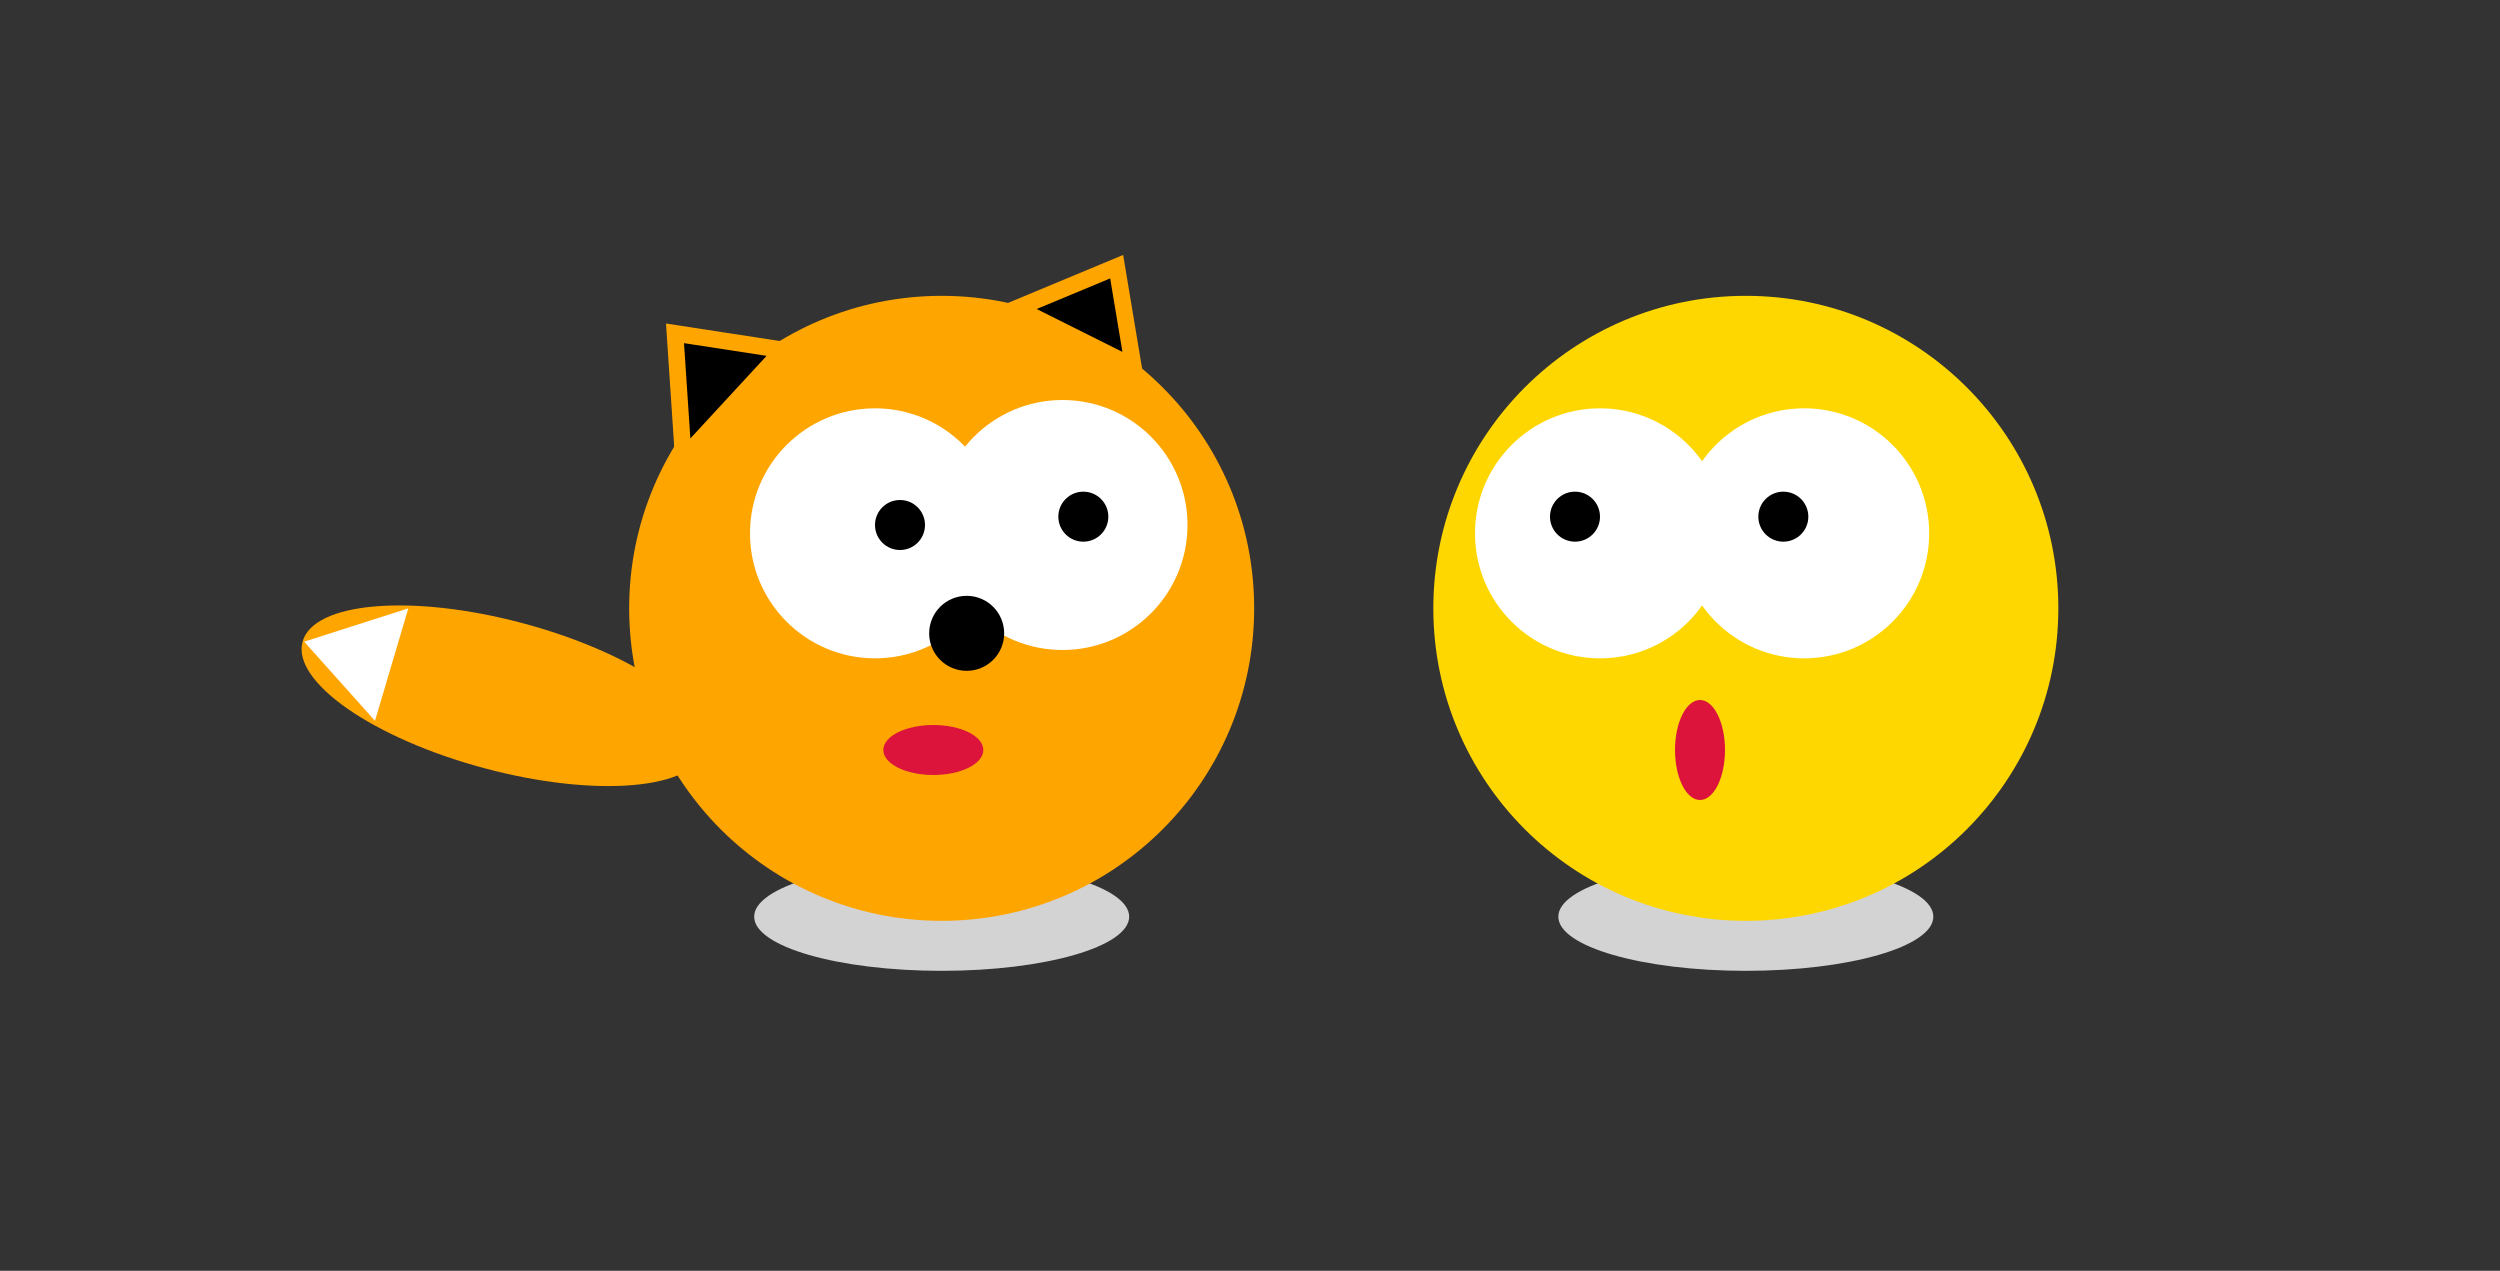 <svg width="600" height="305"  xmlns="http://www.w3.org/2000/svg">
    <rect width="100%" height="100%" fill="#333333" stroke="none"/>
    <ellipse cx="226" cy="220" rx="45" ry="13" fill="#d3d3d3"/>
    <circle cx="226" cy="146" r="75" fill="orange"/>
    <circle cx="210" cy="128" r="30" fill="#ffffff"/>
    <circle cx="255" cy="126" r="30" fill="#ffffff"/>
    <circle cx="216" cy="126" r="6" fill="black"/>
    <circle cx="260" cy="124" r="6" fill="black"/>
    <circle cx="232" cy="152" r="9" fill="black"/>
    <ellipse cx="224" cy="180" rx="12" ry="6" fill="#dc143c"/>
    <polygon points="162,80 164,110 188,84" stroke="orange" stroke-width="4"/>
    <polygon points="244,74 268,64 272,88" stroke="orange" stroke-width="4"/>
    <ellipse cx="160" cy="130" rx="50" ry="18"  transform="rotate(15)" fill="orange"/>
     <polygon points="73,154 90,173 98,146" fill="white" />

     <ellipse cx="419" cy="220" rx="45" ry="13" fill="#d3d3d3"/>
     <circle cx="419" cy="146" r="75" fill="#ffd700"/>
     <circle cx="384" cy="128" r="30" fill="#ffffff"/>
     <circle cx="433" cy="128" r="30" fill="#ffffff"/>
     <circle cx="378" cy="124" r="6" fill="black"/>
     <circle cx="428" cy="124" r="6" fill="black"/>
     <ellipse cx="408" cy="180" rx="6" ry="12" fill="#dc143c"/>
     
    
</svg>